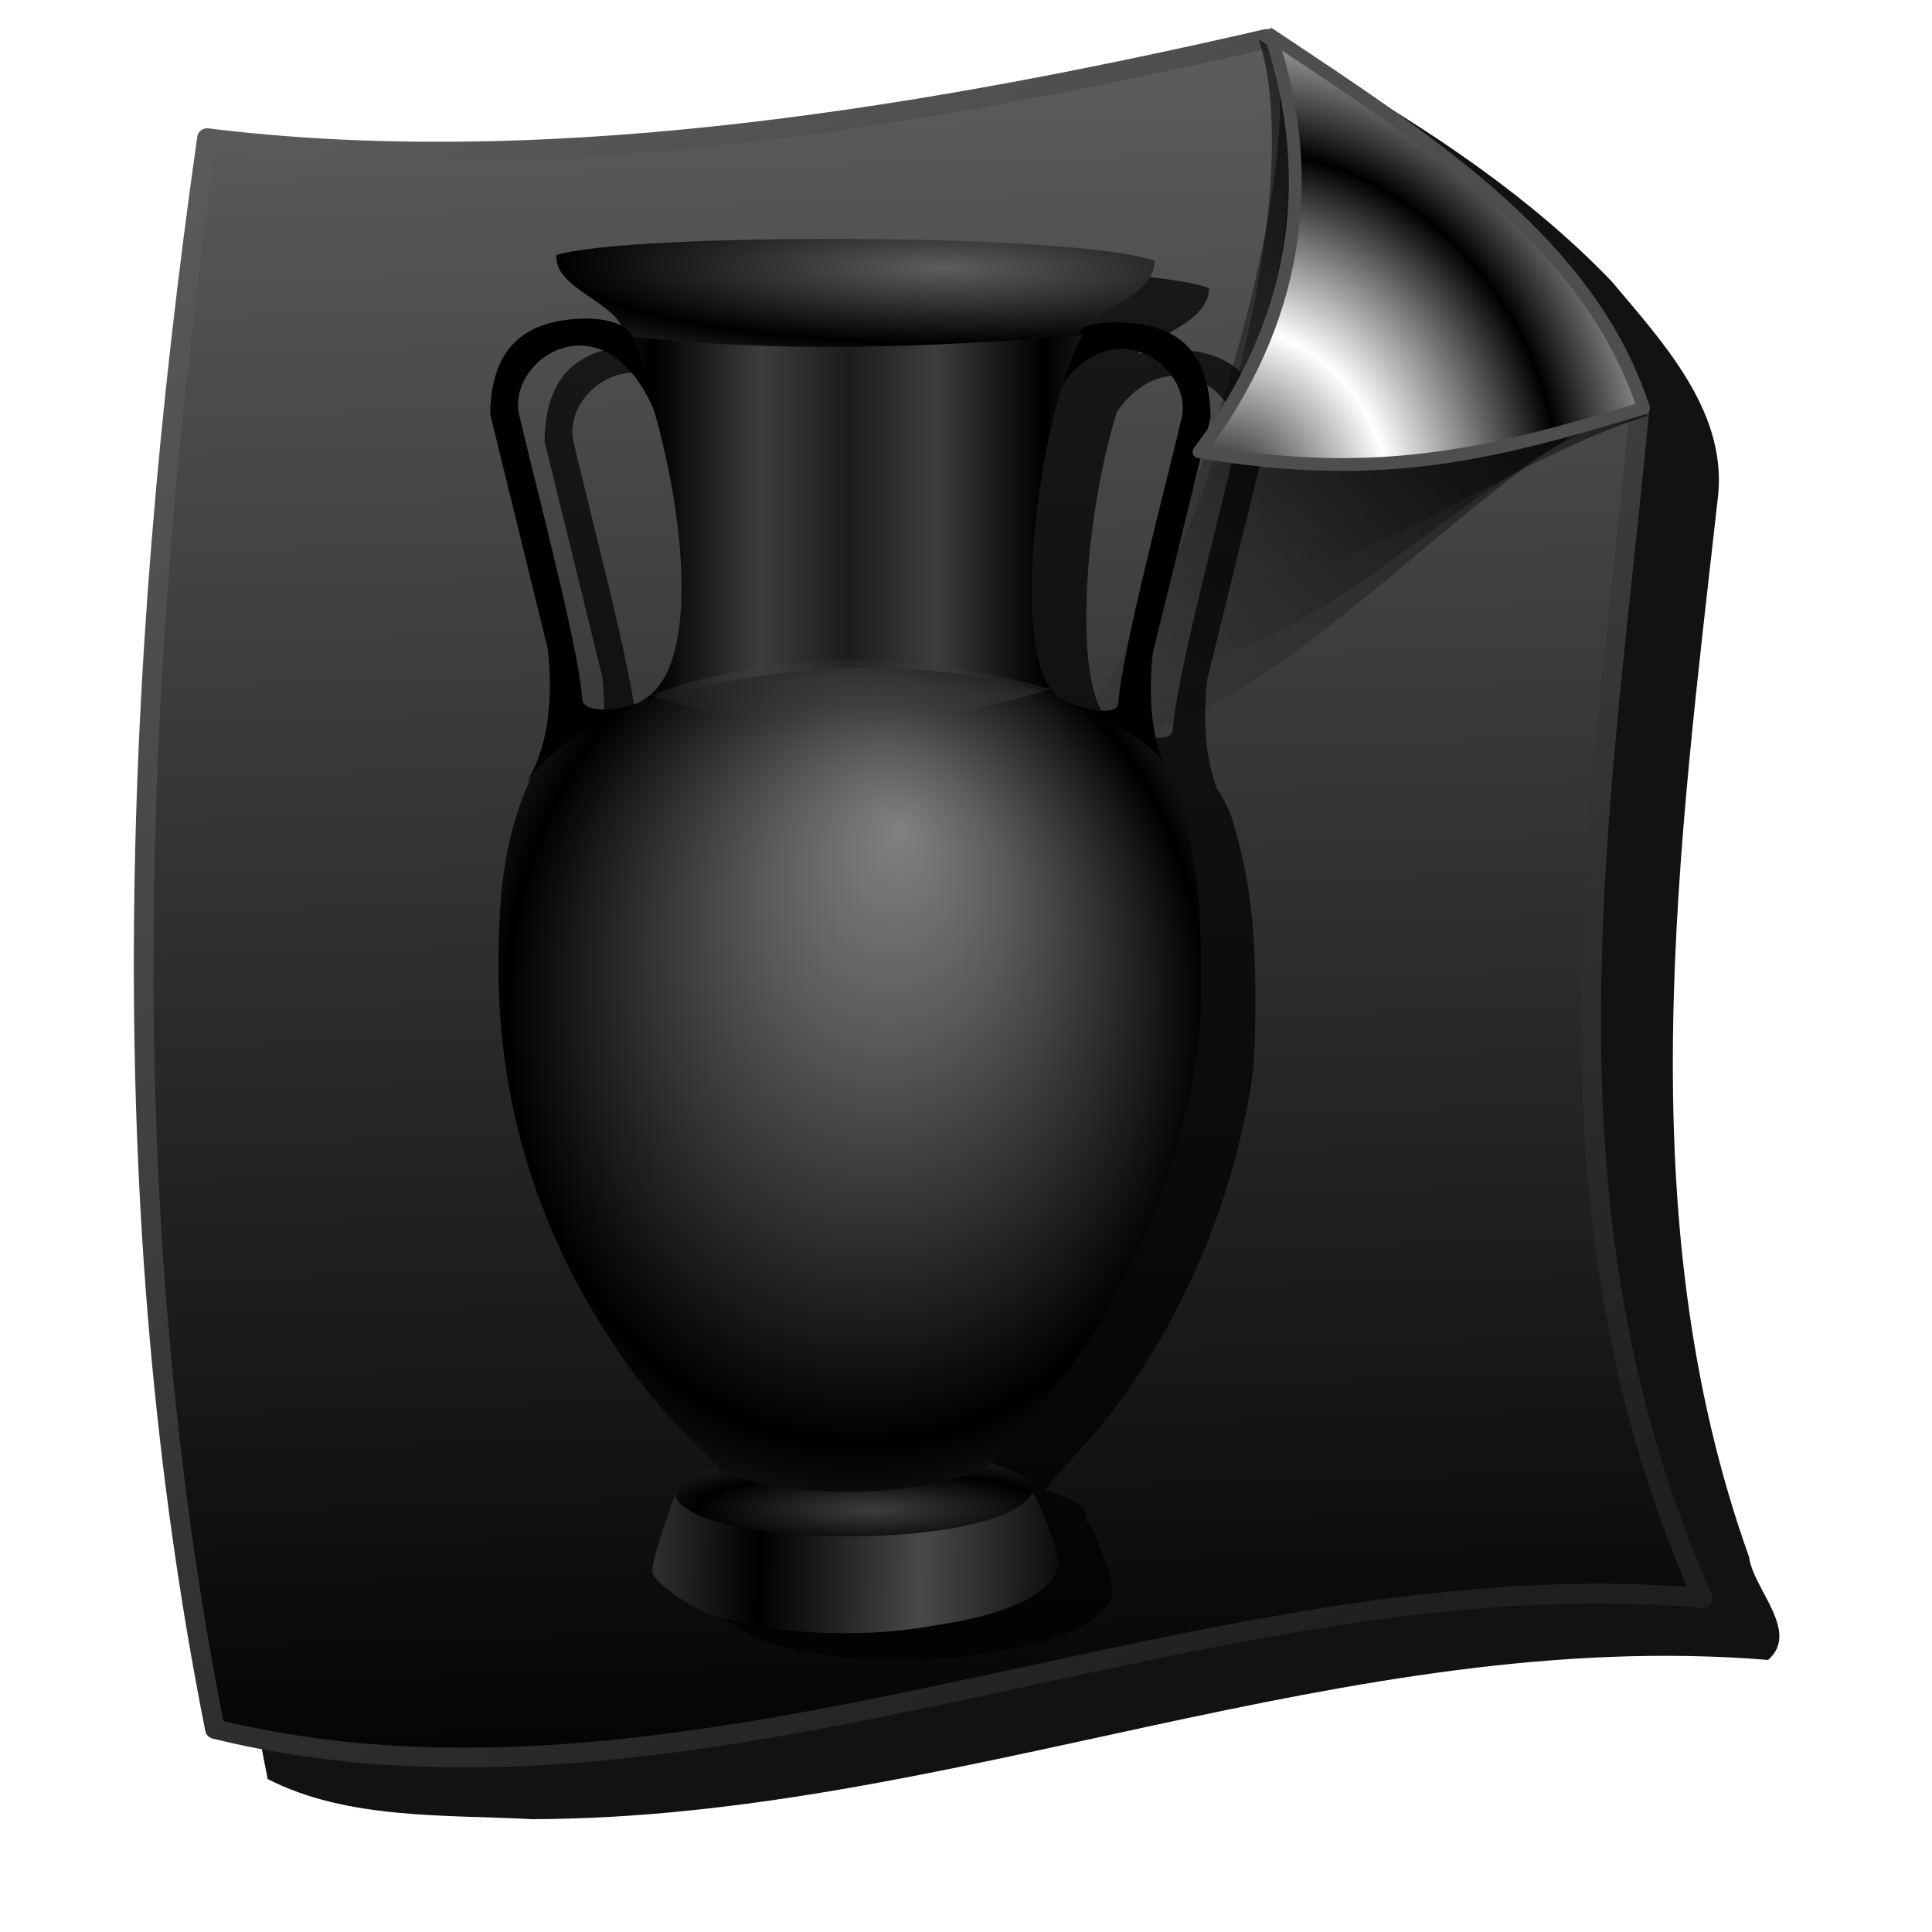 <?xml version="1.0" encoding="UTF-8" standalone="no"?>
<!-- Created with Inkscape (http://www.inkscape.org/) -->

<svg
   xmlns:dc="http://purl.org/dc/elements/1.1/"
   xmlns:cc="http://creativecommons.org/ns#"
   xmlns:rdf="http://www.w3.org/1999/02/22-rdf-syntax-ns#"
   xmlns:svg="http://www.w3.org/2000/svg"
   xmlns="http://www.w3.org/2000/svg"
   xmlns:xlink="http://www.w3.org/1999/xlink"
   xmlns:sodipodi="http://sodipodi.sourceforge.net/DTD/sodipodi-0.dtd"
   xmlns:inkscape="http://www.inkscape.org/namespaces/inkscape"
   id="svg2"
   inkscape:version="0.92.5 (2060ec1f9f, 2020-04-08)"
   width="256"
   height="256"
   sodipodi:docname="application-x-grsync-session.svg"
   version="1.1">
  <defs
     id="defs6">
    <linearGradient
       id="linearGradient4693">
      <stop
         id="stop4695"
         stop-color="#1f1f1f"
         stop-opacity="1" />
      <stop
         offset="1"
         id="stop4697"
         stop-color="#5a5a5a"
         stop-opacity="1" />
    </linearGradient>
    <linearGradient
       id="linearGradient3578">
      <stop
         id="stop3580"
         stop-color="#000000"
         stop-opacity="1" />
      <stop
         offset="1"
         id="stop3582"
         stop-color="#fffcfc"
         stop-opacity="1" />
    </linearGradient>
    <linearGradient
       id="linearGradient2284">
      <stop
         id="stop2290"
         stop-color="#000000"
         stop-opacity="1" />
      <stop
         id="stop2292"
         offset="1"
         stop-color="#5c5c5c"
         stop-opacity="1" />
    </linearGradient>
    <linearGradient
       id="linearGradient2768">
      <stop
         id="stop2770"
         stop-color="#000000"
         stop-opacity="0.637" />
      <stop
         id="stop2772"
         offset="1"
         stop-color="#000000"
         stop-opacity="0" />
    </linearGradient>
    <linearGradient
       id="linearGradient2776">
      <stop
         id="stop2778"
         stop-color="#000000"
         stop-opacity="0.682" />
      <stop
         id="stop2780"
         offset="1"
         stop-color="black"
         stop-opacity="0" />
    </linearGradient>
    <linearGradient
       id="linearGradient2784">
      <stop
         id="stop2786"
         stop-color="#000000"
         stop-opacity="0.853" />
      <stop
         id="stop2788"
         offset="1"
         stop-color="#000000"
         stop-opacity="0" />
    </linearGradient>
    <linearGradient
       id="linearGradient2843">
      <stop
         id="stop2845"
         stop-color="#000000"
         stop-opacity="1" />
      <stop
         id="stop2847"
         offset="1"
         stop-color="white"
         stop-opacity="1" />
    </linearGradient>
    <linearGradient
       inkscape:collect="always"
       xlink:href="#linearGradient2284"
       id="linearGradient4358"
       gradientUnits="userSpaceOnUse"
       gradientTransform="matrix(0.964,0,0,0.964,-4.115,-1.424)"
       x1="141.34"
       y1="252.2"
       x2="134.26"
       y2="9.01" />
    <linearGradient
       inkscape:collect="always"
       xlink:href="#linearGradient4693"
       id="linearGradient4360"
       gradientUnits="userSpaceOnUse"
       gradientTransform="matrix(0.964,0,0,0.964,-4.115,-1.424)"
       x1="176.83"
       y1="236.48"
       x2="52.49"
       y2="13.04" />
    <linearGradient
       inkscape:collect="always"
       xlink:href="#linearGradient2768"
       id="linearGradient4362"
       gradientUnits="userSpaceOnUse"
       gradientTransform="translate(2.727,101.996)"
       x1="227.38"
       y1="37.25"
       x2="158.17"
       y2="114.14" />
    <linearGradient
       inkscape:collect="always"
       xlink:href="#linearGradient2776"
       id="linearGradient4364"
       gradientUnits="userSpaceOnUse"
       gradientTransform="translate(1.091,103.632)"
       x1="224.81"
       y1="27.97"
       x2="168.54"
       y2="98.26" />
    <linearGradient
       inkscape:collect="always"
       xlink:href="#linearGradient2784"
       id="linearGradient4366"
       gradientUnits="userSpaceOnUse"
       x1="227.38"
       y1="132.29"
       x2="183.26"
       y2="183.27" />
    <radialGradient
       inkscape:collect="always"
       xlink:href="#linearGradient2843"
       id="radialGradient4368"
       gradientUnits="userSpaceOnUse"
       gradientTransform="matrix(0.755,0.04,-0.042,0.791,50.884,29.535)"
       spreadMethod="reflect"
       cx="176.72"
       cy="180.44"
       fx="176.72"
       fy="180.44"
       r="31.04" />
    <linearGradient
       id="linearGradient2760-7">
      <stop
         id="stop2762"
         stop-color="#82795b"
         stop-opacity="1" />
      <stop
         offset="0.25"
         id="stop2772-6"
         stop-color="#ddc995"
         stop-opacity="1" />
      <stop
         offset="0.5"
         id="stop2768"
         stop-color="#59410b"
         stop-opacity="1" />
      <stop
         id="stop2770-7"
         offset="0.75"
         stop-color="#2f2004"
         stop-opacity="1" />
      <stop
         id="stop2764"
         offset="1"
         stop-color="black"
         stop-opacity="1" />
    </linearGradient>
    <filter
       inkscape:collect="always"
       style="color-interpolation-filters:sRGB"
       id="filter987"
       x="-0.025"
       width="1.05"
       y="-0.023"
       height="1.046">
      <feGaussianBlur
         inkscape:collect="always"
         stdDeviation="1.72"
         id="feGaussianBlur989" />
    </filter>
    <linearGradient
       inkscape:collect="always"
       id="linearGradient933">
      <stop
         stop-opacity="1"
         stop-color="#5d5d5d"
         id="stop929" />
      <stop
         stop-opacity="1"
         stop-color="#000000"
         offset="1"
         id="stop931" />
    </linearGradient>
    <linearGradient
       inkscape:collect="always"
       id="linearGradient923">
      <stop
         stop-opacity="1"
         stop-color="#3d3d3d"
         id="stop919" />
      <stop
         stop-opacity="1"
         stop-color="#000000"
         offset="1"
         id="stop921" />
    </linearGradient>
    <linearGradient
       inkscape:collect="always"
       id="linearGradient913">
      <stop
         stop-opacity="0.455"
         stop-color="#3d3d3d"
         id="stop909" />
      <stop
         stop-opacity="0.002"
         stop-color="#3d3d3d"
         offset="1"
         id="stop911" />
    </linearGradient>
    <linearGradient
       inkscape:collect="always"
       id="linearGradient901">
      <stop
         stop-opacity="1"
         stop-color="#000000"
         id="stop897" />
      <stop
         stop-opacity="1"
         stop-color="#3d3d3d"
         id="stop905"
         offset="0.555" />
      <stop
         stop-opacity="1"
         stop-color="#1c1c1c"
         offset="1"
         id="stop899" />
    </linearGradient>
    <linearGradient
       inkscape:collect="always"
       id="linearGradient891">
      <stop
         stop-opacity="1"
         stop-color="#000000"
         id="stop887" />
      <stop
         stop-opacity="1"
         stop-color="#494949"
         offset="1"
         id="stop889" />
    </linearGradient>
    <linearGradient
       inkscape:collect="always"
       id="linearGradient877">
      <stop
         stop-opacity="1"
         stop-color="#818181"
         id="stop873" />
      <stop
         stop-opacity="1"
         stop-color="#5c5c5c"
         id="stop881"
         offset="0.328" />
      <stop
         stop-opacity="1"
         stop-color="#1d1d1d"
         offset="0.798"
         id="stop883" />
      <stop
         stop-opacity="1"
         stop-color="#000000"
         offset="1"
         id="stop875" />
    </linearGradient>
    <radialGradient
       inkscape:collect="always"
       xlink:href="#linearGradient877"
       id="radialGradient879"
       cx="130.06"
       cy="138.08"
       fx="137.38"
       fy="113.09"
       r="54.22"
       gradientTransform="matrix(1.137,-0.019,0.03,1.366,-31.19,-47.457)"
       gradientUnits="userSpaceOnUse"
       spreadMethod="reflect" />
    <linearGradient
       inkscape:collect="always"
       xlink:href="#linearGradient891"
       id="linearGradient893"
       x1="115.96"
       y1="234.96"
       x2="141.3"
       y2="235.25"
       gradientUnits="userSpaceOnUse"
       spreadMethod="reflect"
       gradientTransform="matrix(1.137,0,0,0.979,-28.245,0.023)" />
    <linearGradient
       inkscape:collect="always"
       xlink:href="#linearGradient901"
       id="linearGradient903"
       x1="99.22"
       y1="50.21"
       x2="129.38"
       y2="50.21"
       gradientUnits="userSpaceOnUse"
       spreadMethod="reflect"
       gradientTransform="matrix(1.137,0,0,0.979,-27.777,0.778)" />
    <linearGradient
       inkscape:collect="always"
       xlink:href="#linearGradient913"
       id="linearGradient915"
       x1="131.99"
       y1="80.927"
       x2="131.41"
       y2="89.32"
       gradientUnits="userSpaceOnUse"
       spreadMethod="reflect"
       gradientTransform="matrix(1.137,0,0,0.979,-27.777,0.778)" />
    <radialGradient
       inkscape:collect="always"
       xlink:href="#linearGradient923"
       id="radialGradient925"
       cx="133.21"
       cy="233.89"
       fx="133.21"
       fy="233.89"
       r="27.2"
       gradientTransform="matrix(1.137,0,0,0.243,-27.777,167.509)"
       gradientUnits="userSpaceOnUse"
       spreadMethod="reflect" />
    <radialGradient
       inkscape:collect="always"
       xlink:href="#linearGradient933"
       id="radialGradient937"
       cx="143.95"
       cy="-8.889"
       fx="143.95"
       fy="-8.889"
       r="46.19"
       gradientTransform="matrix(1.472,0.019,-0.005,0.288,-76.016,6.29)"
       gradientUnits="userSpaceOnUse"
       spreadMethod="reflect" />
    <filter
       color-interpolation-filters="sRGB"
       inkscape:collect="always"
       id="filter895"
       x="-0.021"
       width="1.042"
       y="-0.011"
       height="1.022">
      <feGaussianBlur
         inkscape:collect="always"
         stdDeviation="1.115"
         id="feGaussianBlur897" />
    </filter>
  </defs>
  <sodipodi:namedview
     pagecolor="#ff0000"
     bordercolor="#666666"
     borderopacity="1"
     objecttolerance="10"
     gridtolerance="10"
     guidetolerance="10"
     inkscape:pageopacity="0"
     inkscape:pageshadow="2"
     inkscape:window-width="1920"
     inkscape:window-height="1056"
     id="namedview4"
     showgrid="false"
     inkscape:zoom="3.4414062"
     inkscape:cx="128"
     inkscape:cy="128"
     inkscape:window-x="0"
     inkscape:window-y="0"
     inkscape:window-maximized="1"
     inkscape:current-layer="svg2" />
  <path
     style="fill:#000000;fill-opacity:0.926;fill-rule:evenodd;stroke:none;filter:url(#filter987)"
     inkscape:connector-curvature="0"
     d="m 429.418,79.293 c -34.391,7.584 -69.899,13.519 -105.251,9.366 -3.748,3.924 -2.169,10.58 -3.544,15.562 -6.165,49.916 -7.16,101.001 2.723,150.506 8.2,4.204 18.213,3.665 27.322,4.146 43.27,-0.105 84.151,-19.998 127.644,-16.446 3.328,-2.928 -1.541,-7.304 -1.972,-10.633 -12.63,-35.286 -7.233,-73.484 -3.176,-109.827 0.769,-8.707 -5.832,-15.733 -11.028,-21.927 -8.412,-8.768 -18.698,-15.552 -29.103,-21.569 -1.205,0.274 -2.41,0.548 -3.615,0.822 z"
     id="path2824"
     transform="matrix(1.283,0,0,1.283,-379.383,-91.083)" />
  <path
     style="fill:url(#linearGradient4358);fill-opacity:1;fill-rule:evenodd;stroke:url(#linearGradient4360);stroke-width:2.602;stroke-linecap:round;stroke-linejoin:round;stroke-miterlimit:4;stroke-dasharray:none;stroke-opacity:1"
     stroke-miterlimit="4"
     inkscape:connector-curvature="0"
     d="M 27.427,18.3 C 70.197,23.561 118.045,16.636 167.79,5.158 188.579,19.039 210.032,32.523 217.206,54.574 212.245,106.969 202.399,159.363 225.617,211.758 160.43,205.9 92.614,244.849 28.479,229.107 14.969,161.16 17.163,90.442 27.427,18.3 Z"
     id="path1873"
     sodipodi:nodetypes="cccccc" />
  <g
     id="g1014"
     transform="matrix(0.755,0,0,0.755,22.341,30.65)">
    <path
       stroke-miterlimit="4"
       id="path865"
       d="m 129.537,6.099 c -23.031,-0.121 -45.873,0.877 -51.951,2.84 -0.375,5.478 9.18,7.939 11.412,12.375 -2.824,-1.504 -7.539,-1.471 -11.145,-0.775 -8.751,1.688 -11.741,7.978 -11.879,16.309 l 10.143,41.348 c 0.865,8.297 0.282,17.198 -4.137,23.889 0.432,-0.653 0.888,-1.261 1.352,-1.85 -0.045,0.069 -0.096,0.135 -0.141,0.205 -4.253,9.549 -5.758,18.257 -5.766,33.344 -0.012,21.971 5.787,42.724 17.219,61.623 5.56,9.192 11.978,17.251 19.045,23.916 1.031,0.973 1.859,1.936 2.076,2.377 -0.116,-0.029 -0.232,-0.057 -0.348,-0.086 -2.386,0.915 -8.052,3.26 -6.383,6.123 -0.292,-0.343 -0.52,-0.697 -0.662,-1.068 0,0 -4.449,12.082 -3.912,13.621 0.558,1.6 5.167,5.015 9.135,6.77 3.041,1.345 10.692,2.908 16.881,3.449 7.873,0.585 16.042,0.332 23.766,-1.119 10.829,-1.59 17.844,-4.446 20.502,-8.348 1.371,-2.013 1.258,-3.381 -0.713,-8.609 -1.104,-2.929 -1.929,-4.888 -2.854,-6.332 -0.529,1.052 -1.585,1.988 -3.02,2.82 6.885,-4.694 -0.309,-6.543 -4.359,-8.045 0.688,-0.906 2.483,-3.116 3.982,-4.67 16.389,-16.985 28.209,-41.431 32.24,-66.68 0.523,-3.278 0.712,-6.971 0.719,-14.051 0.012,-13.981 -1.003,-22.038 -4.078,-32.367 -0.818,-2.172 -1.667,-3.853 -2.68,-5.27 -2.182,-5.847 -2.391,-12.637 -1.721,-19.068 l 10.143,-41.348 c -0.138,-8.33 -2.879,-14.689 -11.879,-16.309 -3.176,-0.485 -7.464,-0.628 -10.365,0.469 2.584,-3.323 12.335,-5.447 12.459,-11.609 -6.832,-2.511 -30.051,-3.752 -53.082,-3.873 z M 81.478,24.81 c 4.547,-0.088 9.629,2.94 13.264,11.404 5.976,20.977 7.86,47.177 -2.99,51.279 0.234,-0.066 0.462,-0.12 0.695,-0.186 -3.297,1.611 -10.118,2.176 -10.291,-0.354 -0.621,-9.068 -8.176,-37.481 -11.082,-49.904 -1.361,-5.818 3.982,-12.116 10.404,-12.24 z m 95.422,0.574 c 6.423,0.124 11.765,6.423 10.404,12.24 -2.907,12.423 -10.461,40.837 -11.082,49.904 -0.147,2.145 -4.779,1.407 -8.195,0.145 -1.076,-0.524 -1.901,-0.922 -3.123,-1.529 0.496,0.152 0.999,0.288 1.492,0.447 -8.091,-2.54 -6.106,-35.344 0.068,-54.973 3.207,-4.557 6.976,-6.301 10.436,-6.234 z M 93.203,87.105 c -0.481,0.175 -0.947,0.351 -1.396,0.529 0.219,-0.112 0.441,-0.218 0.66,-0.332 0.247,-0.069 0.49,-0.13 0.736,-0.197 z"
       inkscape:connector-curvature="0"
       style="fill:#000000;fill-opacity:0.702;stroke:none;stroke-width:0.105;stroke-linecap:butt;stroke-linejoin:miter;stroke-miterlimit:4;stroke-dasharray:none;stroke-opacity:1;filter:url(#filter895)" />
    <path
       stroke-miterlimit="4"
       sodipodi:nodetypes="ccsscccccc"
       inkscape:connector-curvature="0"
       id="path955"
       d="m 157.909,18.879 c -1.911,5.036 -3.544,10.399 -4.847,15.795 8.357,-24.015 27.124,-12.151 24.704,-1.809 -2.907,12.423 -10.46,40.837 -11.081,49.904 -0.175,2.55 -6.713,1.035 -9.978,-0.606 7.406,3.862 14.829,7.691 20.153,15.735 -4.419,-6.691 -5.002,-15.593 -4.137,-23.889 l 10.143,-41.347 c -0.138,-8.33 -2.878,-14.69 -11.878,-16.309 -4.489,-0.685 -11.216,-0.702 -13.079,2.527 z"
       style="fill:#000000;fill-opacity:1;stroke:none;stroke-width:0.105;stroke-linecap:butt;stroke-linejoin:miter;stroke-miterlimit:4;stroke-dasharray:none;stroke-opacity:1" />
    <path
       d="m 95.88,216.853 c 13.821,3.441 27.681,6.924 48.201,-0.802 4.128,1.557 12.002,3.446 3.945,8.518 -8.105,5.748 -51.715,6.548 -55.66,0.679 -7.649,-3.849 0.521,-7.247 3.515,-8.395 z"
       id="path917"
       inkscape:connector-curvature="0"
       sodipodi:nodetypes="ccccc"
       style="fill:url(#radialGradient925);fill-opacity:1;stroke:none;stroke-width:1.055;stroke-linecap:butt;stroke-linejoin:miter;stroke-opacity:1" />
    <path
       sodipodi:nodetypes="cccccsccccccc"
       d="m 96.321,217.138 c 0,-0.291 -0.976,-1.45 -2.17,-2.576 C 87.084,207.897 80.665,199.836 75.105,190.645 63.674,171.746 57.875,150.993 57.887,129.022 c 0.008,-15.087 1.514,-23.793 5.767,-33.343 3.206,-5.074 9.38,-8.463 16.084,-11.708 14.395,-6.968 54.955,-12.416 74.961,-2.915 15.103,7.543 18.985,8.156 22.425,17.29 3.075,10.329 4.09,18.386 4.078,32.368 -0.007,7.08 -0.195,10.772 -0.718,14.05 -4.031,25.249 -15.851,49.695 -32.24,66.679 -1.692,1.754 -3.996,4.615 -4.365,5.153 -12.376,6.294 -37.526,5.901 -47.557,0.541 z"
       id="path861"
       inkscape:connector-curvature="0"
       style="fill:url(#radialGradient879);fill-opacity:1;stroke-width:0.383" />
    <path
       sodipodi:nodetypes="cccccsccc"
       d="m 110.939,245.747 c -6.189,-0.541 -13.84,-2.104 -16.881,-3.448 -3.968,-1.755 -8.576,-5.17 -9.134,-6.771 -0.537,-1.539 3.911,-13.621 3.911,-13.621 3.606,9.434 57.601,9.775 62.806,-0.568 0.925,1.444 1.749,3.403 2.854,6.332 1.971,5.228 2.085,6.597 0.714,8.609 -2.658,3.902 -9.673,6.758 -20.502,8.348 -7.724,1.451 -15.893,1.704 -23.766,1.119 z"
       id="path885"
       inkscape:connector-curvature="0"
       style="fill:url(#linearGradient893);fill-opacity:1;stroke-width:0.383" />
    <path
       d="m 80.432,17.894 80.049,0.162 c -8.744,16.134 -13.116,60.795 -3.623,63.776 -21.667,-6.978 -45.963,-7.21 -74.644,0.902 13.398,-5.065 7.384,-43.827 -1.782,-64.839 z"
       id="path895"
       inkscape:connector-curvature="0"
       sodipodi:nodetypes="ccccc"
       style="fill:url(#linearGradient903);fill-opacity:1;stroke:none;stroke-width:1.055;stroke-linecap:butt;stroke-linejoin:miter;stroke-opacity:1" />
    <path
       d="m 84.454,81.5 c 23.477,7.46 46.955,5.731 70.432,-1.133 -23.477,-6.459 -46.955,-7.486 -70.432,1.133 z"
       id="path907"
       inkscape:connector-curvature="0"
       sodipodi:nodetypes="ccc"
       style="fill:url(#linearGradient915);fill-opacity:1;stroke:none;stroke-width:1.055;stroke-linecap:butt;stroke-linejoin:miter;stroke-opacity:1" />
    <path
       d="m 68.048,4.178 c 12.155,-3.926 91.37,-3.989 105.034,1.034 -0.141,7.027 -12.803,8.802 -13.079,13.093 -27.039,2.088 -53.908,3.152 -80.076,0 C 79.761,12.681 67.626,10.335 68.048,4.178 Z"
       id="path927"
       inkscape:connector-curvature="0"
       sodipodi:nodetypes="ccccc"
       style="fill:url(#radialGradient937);fill-opacity:1;stroke:none;stroke-width:1.055;stroke-linecap:butt;stroke-linejoin:miter;stroke-opacity:1" />
    <path
       stroke-miterlimit="4"
       d="m 81.394,18.305 c 1.911,5.036 3.544,10.399 4.847,15.795 -8.357,-24.015 -27.124,-12.151 -24.704,-1.809 2.907,12.423 10.46,40.837 11.081,49.904 0.175,2.55 7.114,1.954 10.378,0.313 -7.406,3.862 -15.229,6.772 -20.553,14.816 4.419,-6.691 5.002,-15.593 4.137,-23.89 l -10.143,-41.347 c 0.138,-8.33 3.127,-14.622 11.878,-16.309 4.67,-0.901 11.216,-0.702 13.079,2.527 z"
       id="path939"
       inkscape:connector-curvature="0"
       sodipodi:nodetypes="ccssccccsc"
       style="fill:#000000;fill-opacity:1;stroke:none;stroke-width:0.105;stroke-linecap:butt;stroke-linejoin:miter;stroke-miterlimit:4;stroke-dasharray:none;stroke-opacity:1" />
  </g>
  <g
     id="g2792"
     transform="matrix(0.964,0,0,0.964,-8.846,-106.039)">
    <path
       style="fill:url(#linearGradient4362);fill-opacity:1;fill-rule:evenodd;stroke:none"
       inkscape:connector-curvature="0"
       sodipodi:nodetypes="cccc"
       id="path2766"
       d="m 156.539,211.366 c 13.285,-17.449 34.021,-77.541 27.272,-97.632 21.569,14.403 43.827,28.392 51.271,51.27 -22.058,6.721 -54.135,50.394 -78.542,46.362 z" />
    <path
       style="fill:url(#linearGradient4364);fill-opacity:1;fill-rule:evenodd;stroke:none"
       inkscape:connector-curvature="0"
       d="m 162.538,201.548 c 13.285,-17.449 26.385,-66.087 19.636,-86.178 21.569,14.403 43.827,28.392 51.271,51.271 -22.058,6.721 -46.499,38.94 -70.906,34.908 z"
       id="path2764"
       sodipodi:nodetypes="cccc" />
    <path
       style="fill:url(#linearGradient4366);fill-opacity:1;fill-rule:evenodd;stroke:none"
       inkscape:connector-curvature="0"
       sodipodi:nodetypes="cccc"
       id="path1877"
       d="m 167.447,190.094 c 13.285,-17.449 23.658,-54.088 16.908,-74.179 21.569,14.403 43.827,28.392 51.271,51.271 -22.058,6.721 -43.771,26.941 -68.179,22.908 z" />
    <path
       style="fill:url(#radialGradient4368);fill-opacity:1;fill-rule:evenodd;stroke:#4e4e4e;stroke-width:1.764;stroke-linecap:butt;stroke-linejoin:round;stroke-miterlimit:4;stroke-dasharray:none;stroke-opacity:1"
       stroke-miterlimit="4"
       inkscape:connector-curvature="0"
       d="m 173.992,172.095 c 13.285,-17.449 16.567,-37.179 9.818,-57.27 21.569,14.403 43.827,28.392 51.271,51.271 -22.058,6.721 -36.681,10.032 -61.088,6 z"
       id="path1875"
       sodipodi:nodetypes="cccc" />
  </g>
</svg>
